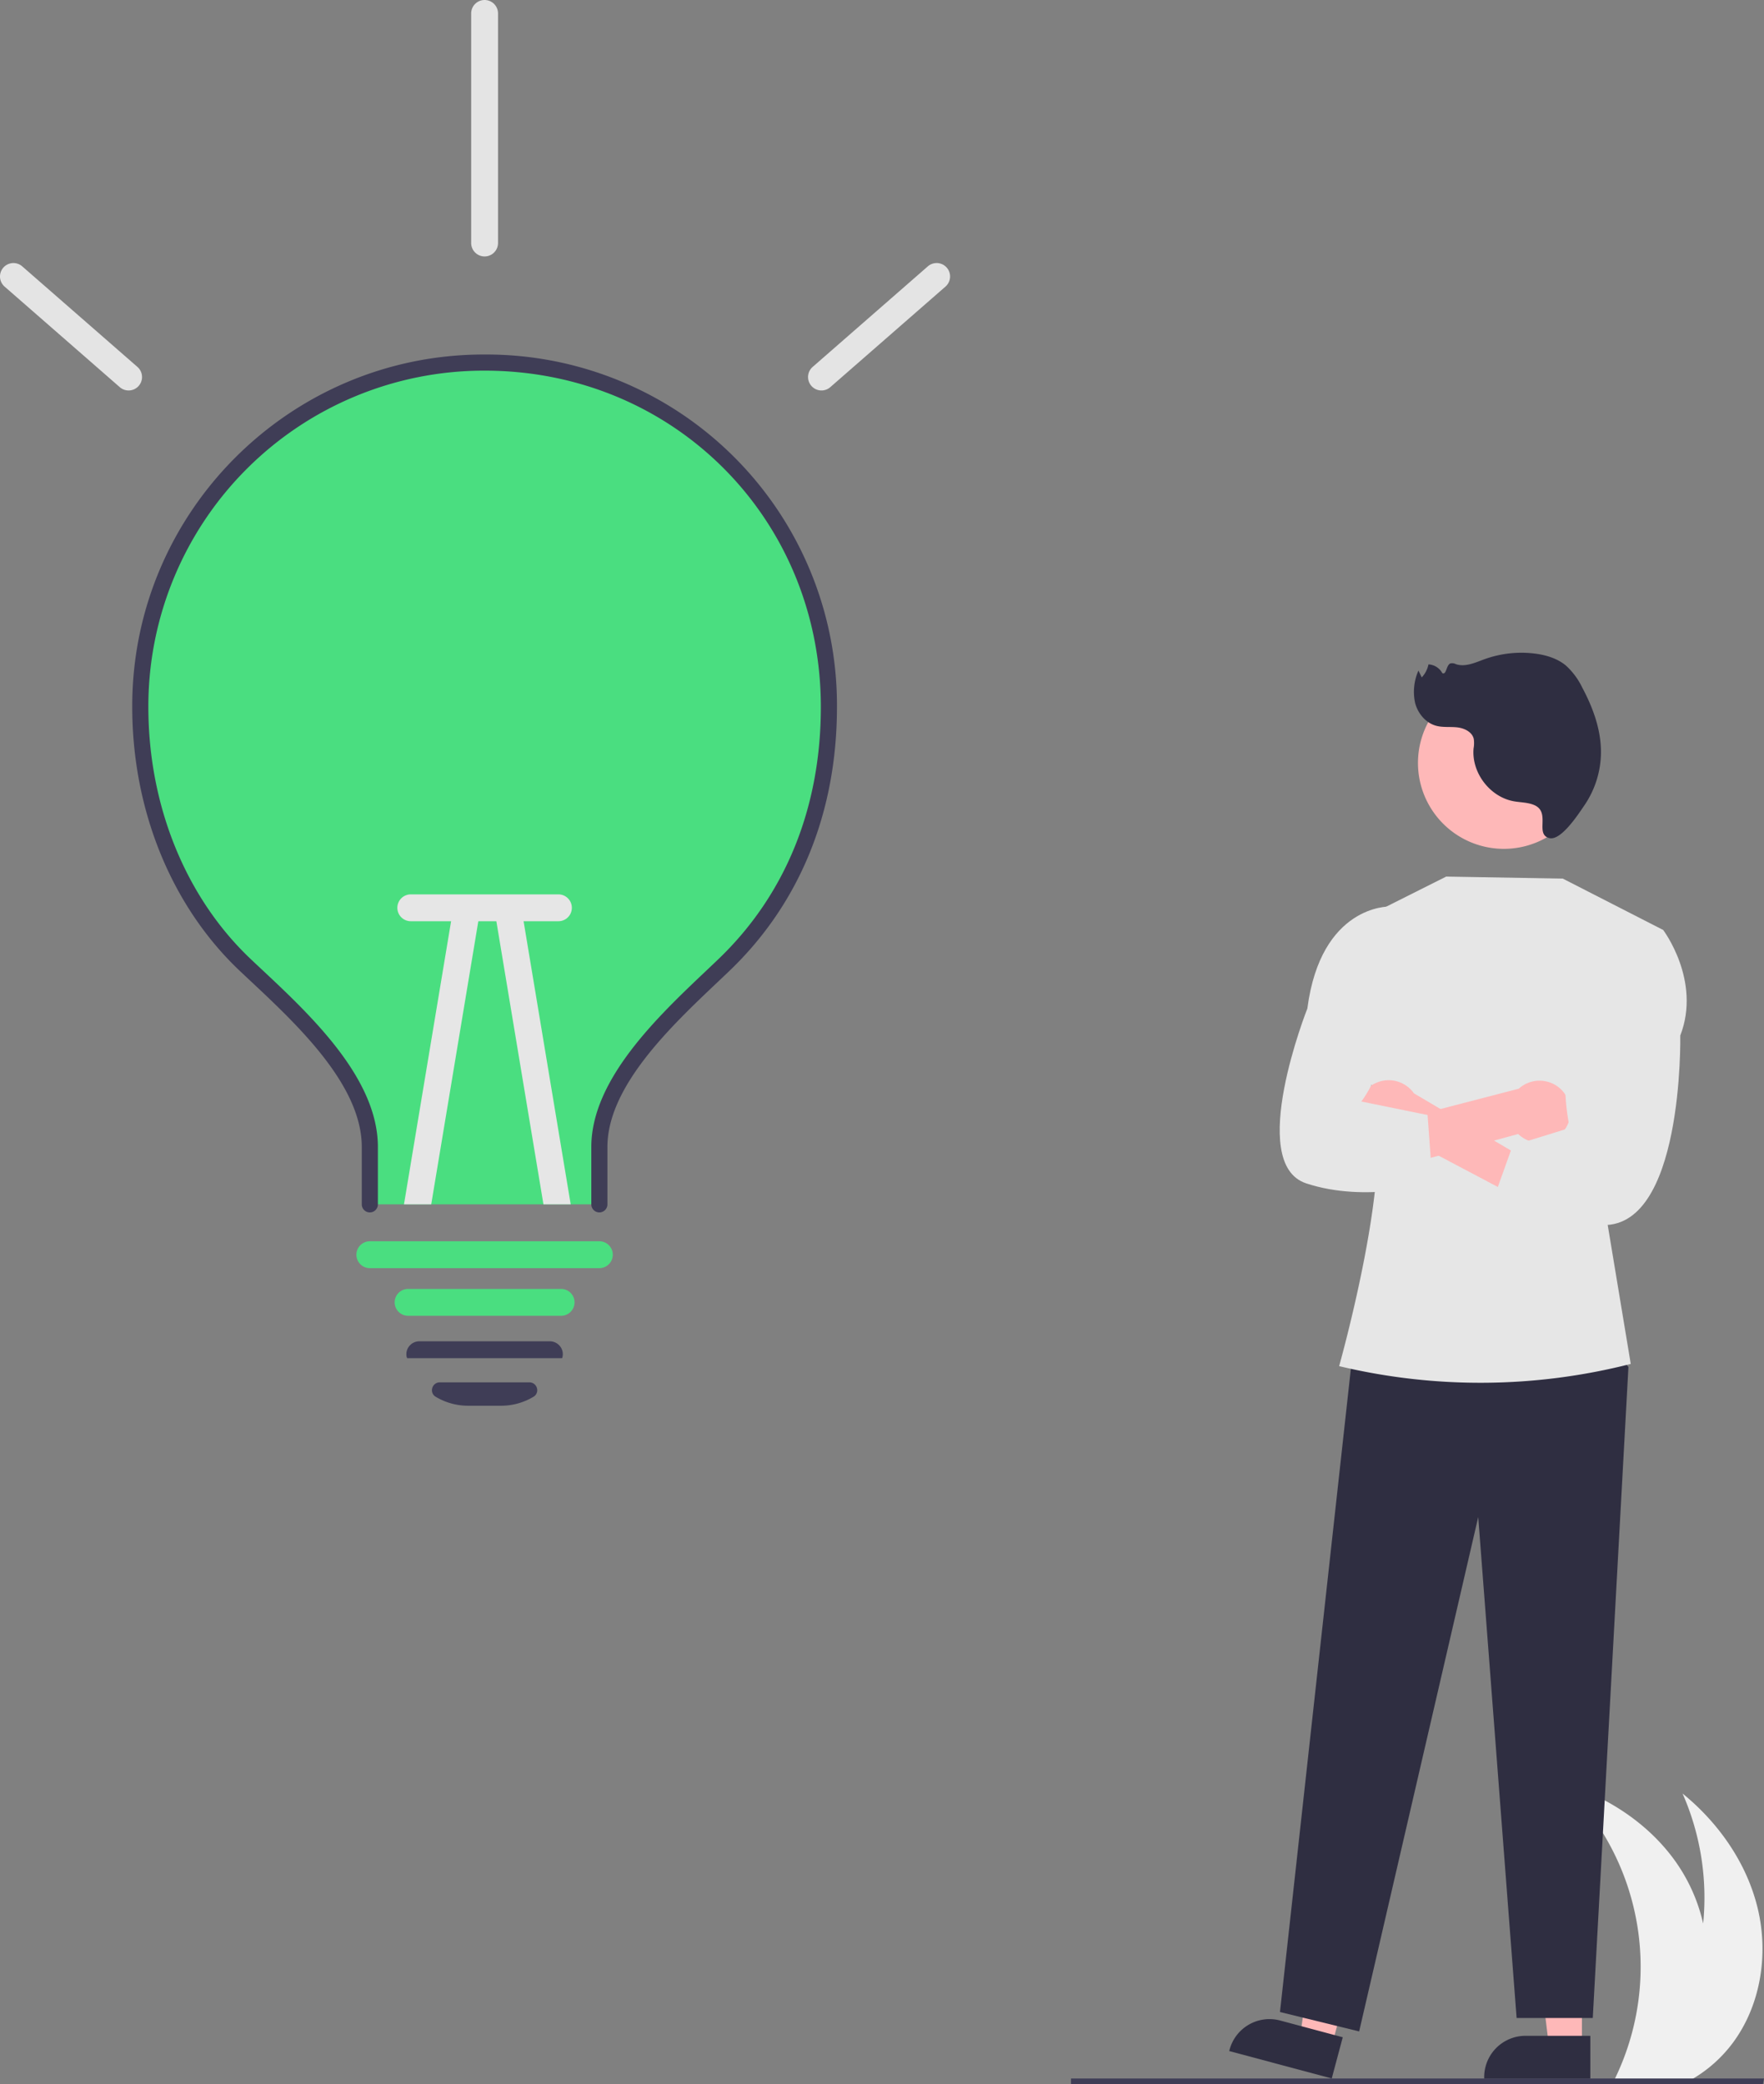 <svg xmlns="http://www.w3.org/2000/svg" data-name="Layer 1" width="657.036"
     height="776.139" viewBox="0 0 657.036 776.139">
    <rect x="0" y="0" width="657.036" height="776.139" fill="#808080" stroke="none"/>
    <path d="M916.983,822.598a50.794,50.794,0,0,1-13.59,12.63c-1.12.71-2.27,1.38-3.44,2H872.424c.33-.66.65-1.33.96-2a95.354,95.354,0,0,0-19.84-109.34c16.64,5.14,32.02,15.16,42.08,29.37a64.47,64.47,0,0,1,10.23,23,96.276,96.276,0,0,0-7.67-48.41c13.51,10.99,24.03,26.04,28.04,42.98C930.233,789.778,927.323,808.588,916.983,822.598Z"
          transform="translate(-271.482 -61.931)" fill="#f0f0f0"/>
    <path id="b35682e1-9f03-403a-b8b0-c3d37d0d1380-654" data-name="Path 2533"
          d="M928.136,838.069H670.398v-2.106h258.12Z" transform="translate(-271.482 -61.931)" fill="#3f3d56"/>
    <path d="M580.23,325.2c0,38.64-13.5,71.63-39.19,96.18-18.23,17.43-46.31,41.86-46.31,67.69v21.37h-85.5V489.07c0-26.1-28.19-50.58-46.31-67.69-25.11-23.69-39.19-58.92-39.19-96.18v-.79a128.251,128.251,0,0,1,256.5.79Z"
          transform="translate(-271.482 -61.931)" fill="#4ade80"/>
    <path id="ecc2cf6c-8ee8-498c-972d-3c77e28b77e9-655" data-name="Path 2546"
          d="M494.729,513.441a3,3,0,0,1-3-3v-21.374c0-25.125,24.779-48.58,42.873-65.706,1.5-1.422,2.961-2.8,4.363-4.145,25.029-23.928,38.259-56.437,38.259-94.014,0-70.229-55.013-125.243-125.242-125.243h-.354A125.03,125.03,0,0,0,326.739,324.497v.7c0,36.8,13.939,71.063,38.245,94.007,1.231,1.163,2.51,2.36,3.823,3.589,18.327,17.159,43.427,40.658,43.427,66.275v21.373a3,3,0,0,1-6,0v-21.374c0-23.015-24-45.486-41.528-61.9q-1.978-1.851-3.841-3.605c-25.5-24.072-40.126-59.924-40.126-98.364v-.72c.2-72.045,58.885-130.523,130.88-130.523h.371A130.557,130.557,0,0,1,583.224,323.831q.004.685-0,1.371c0,39.255-13.871,73.264-40.112,98.351-1.409,1.347-2.876,2.736-4.386,4.165-17.3,16.377-41,38.806-41,61.349v21.374a3,3,0,0,1-3,3Z"
          transform="translate(-271.482 -61.931)" fill="#3f3d56"/>
    <path id="b22bef41-3cd7-4c1e-881c-c9a642005cb0-656" data-name="Path 2547"
          d="M480.481,551.936h-57a5,5,0,1,1,0-10h57a5,5,0,0,1,0,10Z" transform="translate(-271.482 -61.931)"
          fill="#4ade80"/>
    <path d="M458.11,585.435H445.843a23.447,23.447,0,0,1-12.094-3.351,2.794,2.794,0,0,1-1.268-3.214,2.886,2.886,0,0,1,2.802-2.142h33.389a2.887,2.887,0,0,1,2.802,2.142,2.793,2.793,0,0,1-1.269,3.214A23.445,23.445,0,0,1,458.11,585.435Z"
          transform="translate(-271.482 -61.931)" fill="#3f3d56"/>
    <path d="M480.491,567.729l-57.338-.006-.178-.381a4.726,4.726,0,0,1,.9-4.058,4.856,4.856,0,0,1,3.823-1.849h48.558a4.855,4.855,0,0,1,3.823,1.849,4.698,4.698,0,0,1,.911,4.007l-.09.386Z"
          transform="translate(-271.482 -61.931)" fill="#3f3d56"/>
    <path id="e0eb6627-54a4-4797-861b-0d156b8b485b-657" data-name="Path 2548"
          d="M319.381,207.342a4.98,4.98,0,0,1-3.286-1.233l-42.939-37.481a5,5,0,0,1,6.576-7.533l42.939,37.481a5,5,0,0,1-3.29,8.767Z"
          transform="translate(-271.482 -61.931)" fill="#e4e4e4"/>
    <path id="e13fc22b-cd18-4b6e-a2d4-df4b74c6b7e7-658" data-name="Path 2549"
          d="M577.459,207.342a5,5,0,0,1-3.29-8.767l42.938-37.484a5,5,0,0,1,6.576,7.533l-42.939,37.481A4.98,4.98,0,0,1,577.459,207.342Z"
          transform="translate(-271.482 -61.931)" fill="#e4e4e4"/>
    <path id="a74da646-4683-465e-97fe-dd817e7fc328-659" data-name="Path 2550"
          d="M494.729,534.191h-85.5a5,5,0,0,1,0-10h85.5a5,5,0,0,1,0,10Z" transform="translate(-271.482 -61.931)"
          fill="#4ade80"/>
    <path d="M449.88,403.57,432.1,510.44H421.95l18.06-108.51a5.003,5.003,0,0,1,9.87,1.64Z"
          transform="translate(-271.482 -61.931)" fill="#e6e6e6"/>
    <path d="M484.05,510.44H473.9L456.12,403.57a5.003,5.003,0,0,1,9.87-1.64Z"
          transform="translate(-271.482 -61.931)" fill="#e6e6e6"/>
    <path id="be3a5c8a-fbb4-472c-819b-e8dd06032f6a-660" data-name="Path 2551"
          d="M419.485,400a5,5,0,0,1,5-5h54.993a5,5,0,0,1,0,10h-54.993A5,5,0,0,1,419.485,400Z"
          transform="translate(-271.482 -61.931)" fill="#e6e6e6"/>
    <path id="e9f776ed-f4b6-47dc-b212-c247d99ecb23-661" data-name="Path 2553"
          d="M451.981,157.431a5,5,0,0,1-5-5v-85.5a5,5,0,0,1,10,0v85.5A5,5,0,0,1,451.981,157.431Z"
          transform="translate(-271.482 -61.931)" fill="#e4e4e4"/>
    <path id="eba1f826-879a-4c25-b118-6bb025be95d0-662" data-name="Path 2559"
          d="M860.701,824.08H848.443l-5.832-47.288h18.092Z" transform="translate(-271.482 -61.931)"
          fill="#feb8b8"/>
    <path id="f6694a1b-3521-46e6-aa9c-51f4297aac52-663" data-name="Path 2560"
          d="M863.828,835.964H824.297v-.5a15.387,15.387,0,0,1,15.385-15.386h24.146Z"
          transform="translate(-271.482 -61.931)" fill="#2f2e41"/>
    <path id="fae71c2d-33fb-45f7-8331-19b4de5eddc8-664" data-name="Path 2561"
          d="M767.564,823.676l-11.844-3.167,6.58-47.19,17.48,4.674Z" transform="translate(-271.482 -61.931)"
          fill="#feb8b8"/>
    <path id="b3b10fd6-5fa4-49f3-8270-96ad6a3a1e0e-665" data-name="Path 2562"
          d="M767.515,835.964l-38.189-10.212.129-.483a15.387,15.387,0,0,1,18.839-10.89h0l23.325,6.237Z"
          transform="translate(-271.482 -61.931)" fill="#2f2e41"/>
    <path id="f6267da0-acb1-421a-9dac-5a6151c1f955-666" data-name="Path 2563"
          d="M867.754,559.068l10.269,11.931-13.28,242.442h-28.369l-14.3-186.551-44.349,191.554-29.492-7.233,26.816-243.3Z"
          transform="translate(-271.482 -61.931)" fill="#2f2e41"/>
    <path id="ea0dabd6-18d7-4484-8048-4cddc34702bd-667" data-name="Path 2564"
          d="M781.905,402.543l28.246-14.172,43.437.764,37.38,19.127L869.7,514.48l9.187,55.38h0a226.533,226.533,0,0,1-108.335.892l-.284-.068s21.114-74.916,12.126-97.779Z"
          transform="translate(-271.482 -61.931)" fill="#e6e6e6"/>
    <path id="a75b604a-8411-40e9-b5d3-81fba8b6e00c-668" data-name="Path 2565"
          d="M863.621,345.935a31.994,31.994,0,1,0,0,.237Z" transform="translate(-271.482 -61.931)"
          fill="#feb8b8"/>
    <path id="b97e8772-edf1-4d51-bb40-aaab108bf113-669" data-name="Path 2567"
          d="M778.007,479.983a11.462,11.462,0,0,0,16.65,5.627l57.353,30.318,1.857-13.971-55.73-32.863a11.524,11.524,0,0,0-20.131,10.889Z"
          transform="translate(-271.482 -61.931)" fill="#feb8b8"/>
    <path id="b7638692-4395-4c34-bc33-e4b41c888504-670" data-name="Path 2568"
          d="M854.436,482.399a11.462,11.462,0,0,1-17.478,1.848l-62.6,17.035.545-17.738,62.271-16.173a11.524,11.524,0,0,1,17.261,15.03Z"
          transform="translate(-271.482 -61.931)" fill="#feb8b8"/>
    <path id="fb7d8996-2760-43c1-a9a4-d402d6d3756c-671" data-name="Path 2569"
          d="M878.762,409.031l12.205-.765s14.29,18.855,6.364,39.316c0,0,1.373,73.5-30.276,70.48s-41.65-3.019-41.65-3.019l9.5-26.5,21.253-6.562s-6.55-28.894,5.849-40.916Z"
          transform="translate(-271.482 -61.931)" fill="#e6e6e6"/>
    <path id="a9eb06d8-8cbf-43ab-991d-4f9eccd60edd-672" data-name="Path 2570"
          d="M790.63,408.386l-1.725-8.843s-25.44-.6-30.47,37.951c0,0-22.877,57.692-.454,65.121s47.089,0,47.089,0l-1.857-25.444-24.67-5.033s12.745-16.489,5.805-30.792Z"
          transform="translate(-271.482 -61.931)" fill="#e6e6e6"/>
    <path id="ba7ab43e-494b-455d-a87f-0e0f24cb0a47-673" data-name="Path 2387"
          d="M842.704,361.645c-2.353-.923-4.959-.875-7.446-1.331-8.893-1.638-15.752-10.706-14.908-19.71a10.848,10.848,0,0,0,.058-3.533c-.616-2.569-3.472-3.948-6.095-4.256s-5.333.086-7.885-.597c-3.94-1.055-6.883-4.648-7.881-8.603a19.487,19.487,0,0,1,1.267-11.963l1.224,2.552a9.918,9.918,0,0,0,2.506-4.853,6.255,6.255,0,0,1,5.166,3.273c1.581.706,1.388-2.906,2.964-3.621a2.959,2.959,0,0,1,2.1.273c3.473,1.165,7.156-.583,10.597-1.836a40.417,40.417,0,0,1,18.642-2.13c4.183.511,8.405,1.747,11.66,4.42a26.607,26.607,0,0,1,6.156,8.274c4.017,7.508,7.043,15.792,6.961,24.31a35.298,35.298,0,0,1-6.165,19.519c-2.052,2.986-8.68,13.343-13.085,12.203C843.009,372.607,849.329,364.243,842.704,361.645Z"
          transform="translate(-271.482 -61.931)" fill="#2f2e41"/>
</svg>